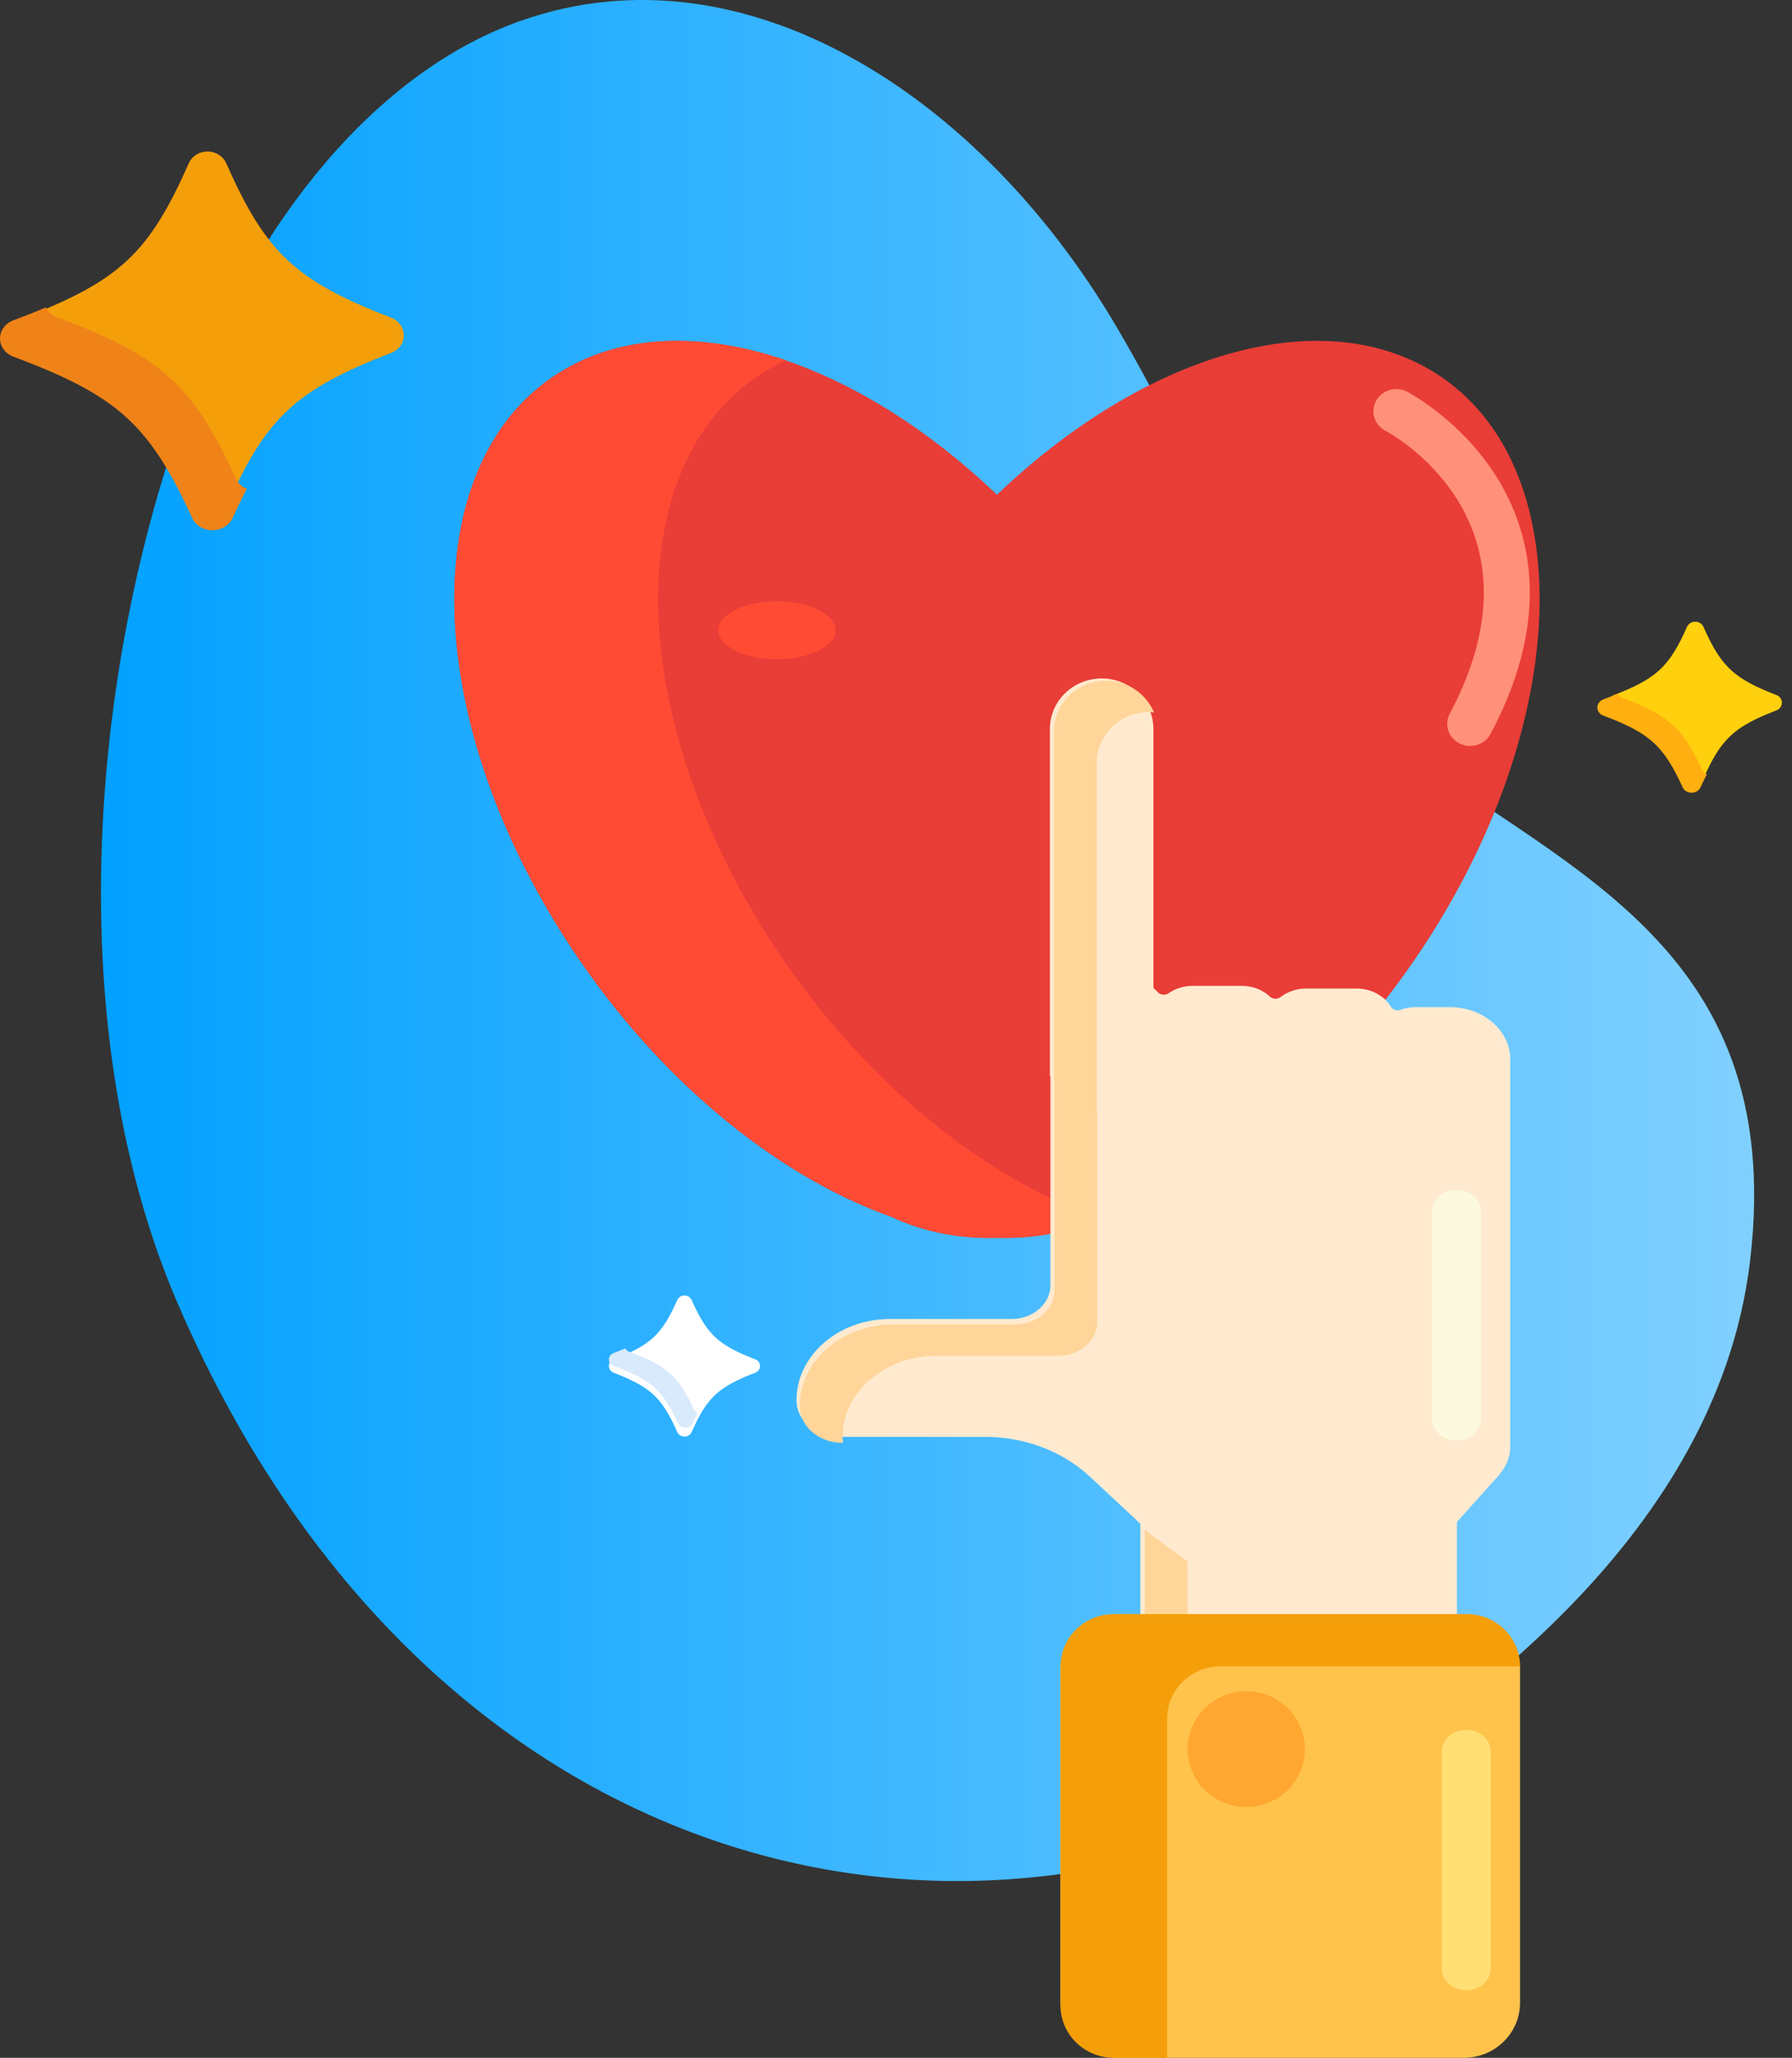 <svg xmlns="http://www.w3.org/2000/svg" width="142" height="163" viewBox="0 0 142 163">
    <rect x="0" y="0" width="142" height="163" fill="#333333" stroke="none"/>
    <defs>
        <linearGradient id="a" x1=".985%" x2="99.415%" y1="50.004%" y2="50.004%">
            <stop offset="0%" stop-color="#00A0FF"/>
            <stop offset="100%" stop-color="#83D1FF"/>
        </linearGradient>
    </defs>
    <g fill="none" fill-rule="nonzero">
        <path fill="url(#a)" d="M110.171 58.408c-10.947-8.97-14.281-19.937-21.742-32.6C77.6 7.45 58.918-4.483 41.4 1.601c-11.592 4.02-21.142 15.915-26.474 30.25-8.057 21.712-10.01 50.121-.86 71.363 22.324 51.845 75.487 59.156 109.88 24.493 6.973-7.024 13.38-16.346 14.737-27.874 3.017-25.603-16.109-31.269-28.51-41.426z"/>
        <path fill="#FFD00D" d="M134.332 62.078a.709.709 0 0 1-.653-.408c-1.392-3.139-2.418-4.097-5.778-5.397a.661.661 0 0 1-.436-.61c0-.267.172-.508.436-.61 3.36-1.3 4.386-2.26 5.778-5.398a.709.709 0 0 1 .653-.407c.286 0 .544.16.653.407 1.392 3.139 2.418 4.097 5.778 5.398a.662.662 0 0 1 .436.61.661.661 0 0 1-.436.61c-3.36 1.3-4.386 2.258-5.778 5.397a.709.709 0 0 1-.653.408z"/>
        <path fill="#FFAF10" d="M134.868 60.973c-1.513-3.301-2.629-4.31-6.281-5.677a.74.74 0 0 1-.401-.346c-.351.148-.725.297-1.135.451-.288.108-.475.361-.475.642 0 .28.188.534.475.642 3.652 1.367 4.768 2.375 6.28 5.677.12.26.4.429.71.429.311 0 .591-.17.71-.43.17-.37.335-.708.5-1.025a.732.732 0 0 1-.383-.363z"/>
        <path fill="#FFF" d="M54.238 113.79a.619.619 0 0 1-.57-.354c-1.214-2.733-2.109-3.568-5.04-4.7a.576.576 0 0 1-.38-.53c0-.234.15-.443.38-.532 2.932-1.133 3.826-1.967 5.04-4.7a.619.619 0 0 1 .57-.355c.25 0 .474.14.57.355 1.214 2.733 2.109 3.567 5.04 4.7.23.089.38.298.38.531 0 .233-.15.442-.38.531-2.931 1.132-3.826 1.967-5.04 4.7a.618.618 0 0 1-.57.355z"/>
        <path fill="#D9EAFC" d="M54.984 111.636c-1.229-2.646-2.135-3.454-5.103-4.55a.598.598 0 0 1-.326-.278 24.06 24.06 0 0 1-.922.362c-.233.086-.385.289-.385.514 0 .226.152.429.385.515 2.968 1.096 3.874 1.904 5.103 4.55a.63.63 0 0 0 .577.344.63.63 0 0 0 .577-.344c.138-.297.272-.568.405-.822a.59.59 0 0 1-.31-.29z"/>
        <g>
            <path fill="#F49F0A" d="M16.444 41.118c-.648 0-1.231-.366-1.48-.926-3.152-7.123-5.476-9.298-13.087-12.248-.598-.232-.988-.779-.988-1.384 0-.607.39-1.153.988-1.385 7.612-2.952 9.936-5.127 13.087-12.25.249-.56.832-.925 1.48-.925s1.232.365 1.48.926c3.153 7.123 5.477 9.298 13.088 12.249.598.232.988.778.988 1.385 0 .605-.39 1.152-.989 1.384-7.61 2.95-9.934 5.125-13.088 12.248-.247.56-.831.926-1.479.926z"/>
            <path fill="#EF8318" d="M18.693 37.91c-3.411-7.431-5.925-9.7-14.16-12.778a1.67 1.67 0 0 1-.905-.78c-.79.335-1.633.67-2.56 1.016C.423 25.61 0 26.18 0 26.813c0 .632.422 1.202 1.069 1.444 8.235 3.078 10.75 5.347 14.16 12.778.268.584.9.965 1.6.965.702 0 1.333-.381 1.602-.965a53.05 53.05 0 0 1 1.125-2.31 1.644 1.644 0 0 1-.863-.815z"/>
        </g>
        <g>
            <g transform="translate(36 27)">
                <path fill="#E93D37" d="M76.682 1.942C67.459-2.904 54.066 1.618 43 12.19 31.934 1.618 18.541-2.904 9.318 1.942c-12.15 6.383-12.458 26.595-.69 45.145C15.647 58.15 25.375 66.12 34.663 69.4c2.53 1.198 5.349 1.732 8.337 1.648 2.989.084 5.807-.45 8.337-1.648 9.288-3.28 19.017-11.25 26.035-22.313 11.768-18.55 11.46-38.762-.69-45.145z"/>
                <path fill="#FF4B34" d="M50.863 69.4c-9.3-3.28-19.042-11.25-26.07-22.313-11.784-18.55-11.474-38.762.691-45.146.268-.14.539-.272.812-.396C20.12-.565 14.156-.59 9.331 1.94-2.835 8.325-3.145 28.537 8.64 47.087 15.668 58.15 25.41 66.12 34.71 69.4c2.533 1.198 5.356 1.732 8.348 1.648 2.887.081 5.614-.415 8.077-1.525-.09-.041-.182-.08-.272-.123z"/>
                <path fill="#FF9079" d="M80.496 32.09c-.28 0-.564-.063-.83-.195-.893-.443-1.245-1.502-.786-2.364 8.098-15.22-4.56-22.124-5.102-22.41-.88-.465-1.207-1.53-.73-2.38.479-.851 1.576-1.17 2.459-.71.17.087 4.188 2.21 7.006 6.624 2.613 4.091 4.665 10.966-.398 20.481-.322.606-.96.954-1.619.954z"/>
                <path fill="#FFEACF" d="M78.887 52.776H76.19c-.423 0-.826.075-1.193.208-.29.106-.633.008-.778-.234-.513-.859-1.546-1.446-2.74-1.446H67.52c-.786 0-1.5.255-2.045.674a.679.679 0 0 1-.85-.038c-.564-.524-1.365-.852-2.256-.852h-3.835c-.727 0-1.393.218-1.92.583-.278.192-.676.149-.89-.097a2.86 2.86 0 0 0-.328-.314V30.746c0-2.211-1.836-4.004-4.1-4.004-2.266 0-4.102 1.793-4.102 4.004v27.5h.042v16.558c0 1.478-1.382 2.675-3.087 2.675h-9.603c-4.103 0-7.429 2.882-7.429 6.437 0 1.603 1.499 2.901 3.348 2.901h11.584c3.142 0 6.143 1.132 8.284 3.125l4.03 3.75V116.9h25.085V93.557l3.358-3.74H82.8c.548-.633.876-1.417.876-2.268V56.925c0-2.29-2.144-4.149-4.789-4.149z"/>
                <g fill="#FFD59A">
                    <path d="M30.77 86.857c0-3.572 3.336-6.467 7.452-6.467h9.635c1.71 0 3.097-1.204 3.097-2.688V61.064h-.043V33.432c0-2.222 1.842-4.023 4.115-4.023.14 0 .28.007.417.02a4.114 4.114 0 0 0-3.81-2.51c-2.273 0-4.115 1.802-4.115 4.025v27.631h.042v16.638c0 1.485-1.386 2.688-3.097 2.688H34.83c-4.116 0-7.453 2.896-7.453 6.468 0 1.61 1.504 2.915 3.359 2.915h.075c-.025-.14-.04-.281-.04-.427zM58.104 117.51V96.68l-3.394-2.489v23.317z"/>
                </g>
                <path fill="#FFC34C" d="M84.45 105.217v26.42c0 2.41-1.992 4.363-4.45 4.363H52.486c-2.458 0-4.451-1.954-4.451-4.363v-26.42c0-2.41 1.993-4.363 4.451-4.363H80c2.459 0 4.451 1.954 4.451 4.363z"/>
                <path fill="#F49F0A" d="M60.708 104.995H84.45c0-2.287-1.89-4.141-4.224-4.141H52.26c-2.333 0-4.224 1.854-4.224 4.14v26.865c0 2.287 1.891 4.141 4.224 4.141h4.224v-26.864c0-2.287 1.892-4.141 4.224-4.141z"/>
                <path fill="#FCF9DE" d="M79.414 87.101c-1.07 0-1.937-.77-1.937-1.72V68.956c0-.95.868-1.721 1.937-1.721 1.07 0 1.937.77 1.937 1.721V85.38c0 .95-.867 1.721-1.937 1.721z"/>
                <path fill="#FFDF74" d="M80.19 130.652c-1.07 0-1.938-.77-1.938-1.72v-17.19c0-.95.868-1.72 1.937-1.72 1.07 0 1.937.77 1.937 1.72v17.19c0 .95-.867 1.72-1.937 1.72z"/>
                <ellipse cx="62.757" cy="111.551" fill="#FFA730" rx="4.649" ry="4.584"/>
                <ellipse cx="25.568" cy="22.921" fill="#FF4B34" rx="4.649" ry="2.292"/>
            </g>
        </g>
    </g>
</svg>
